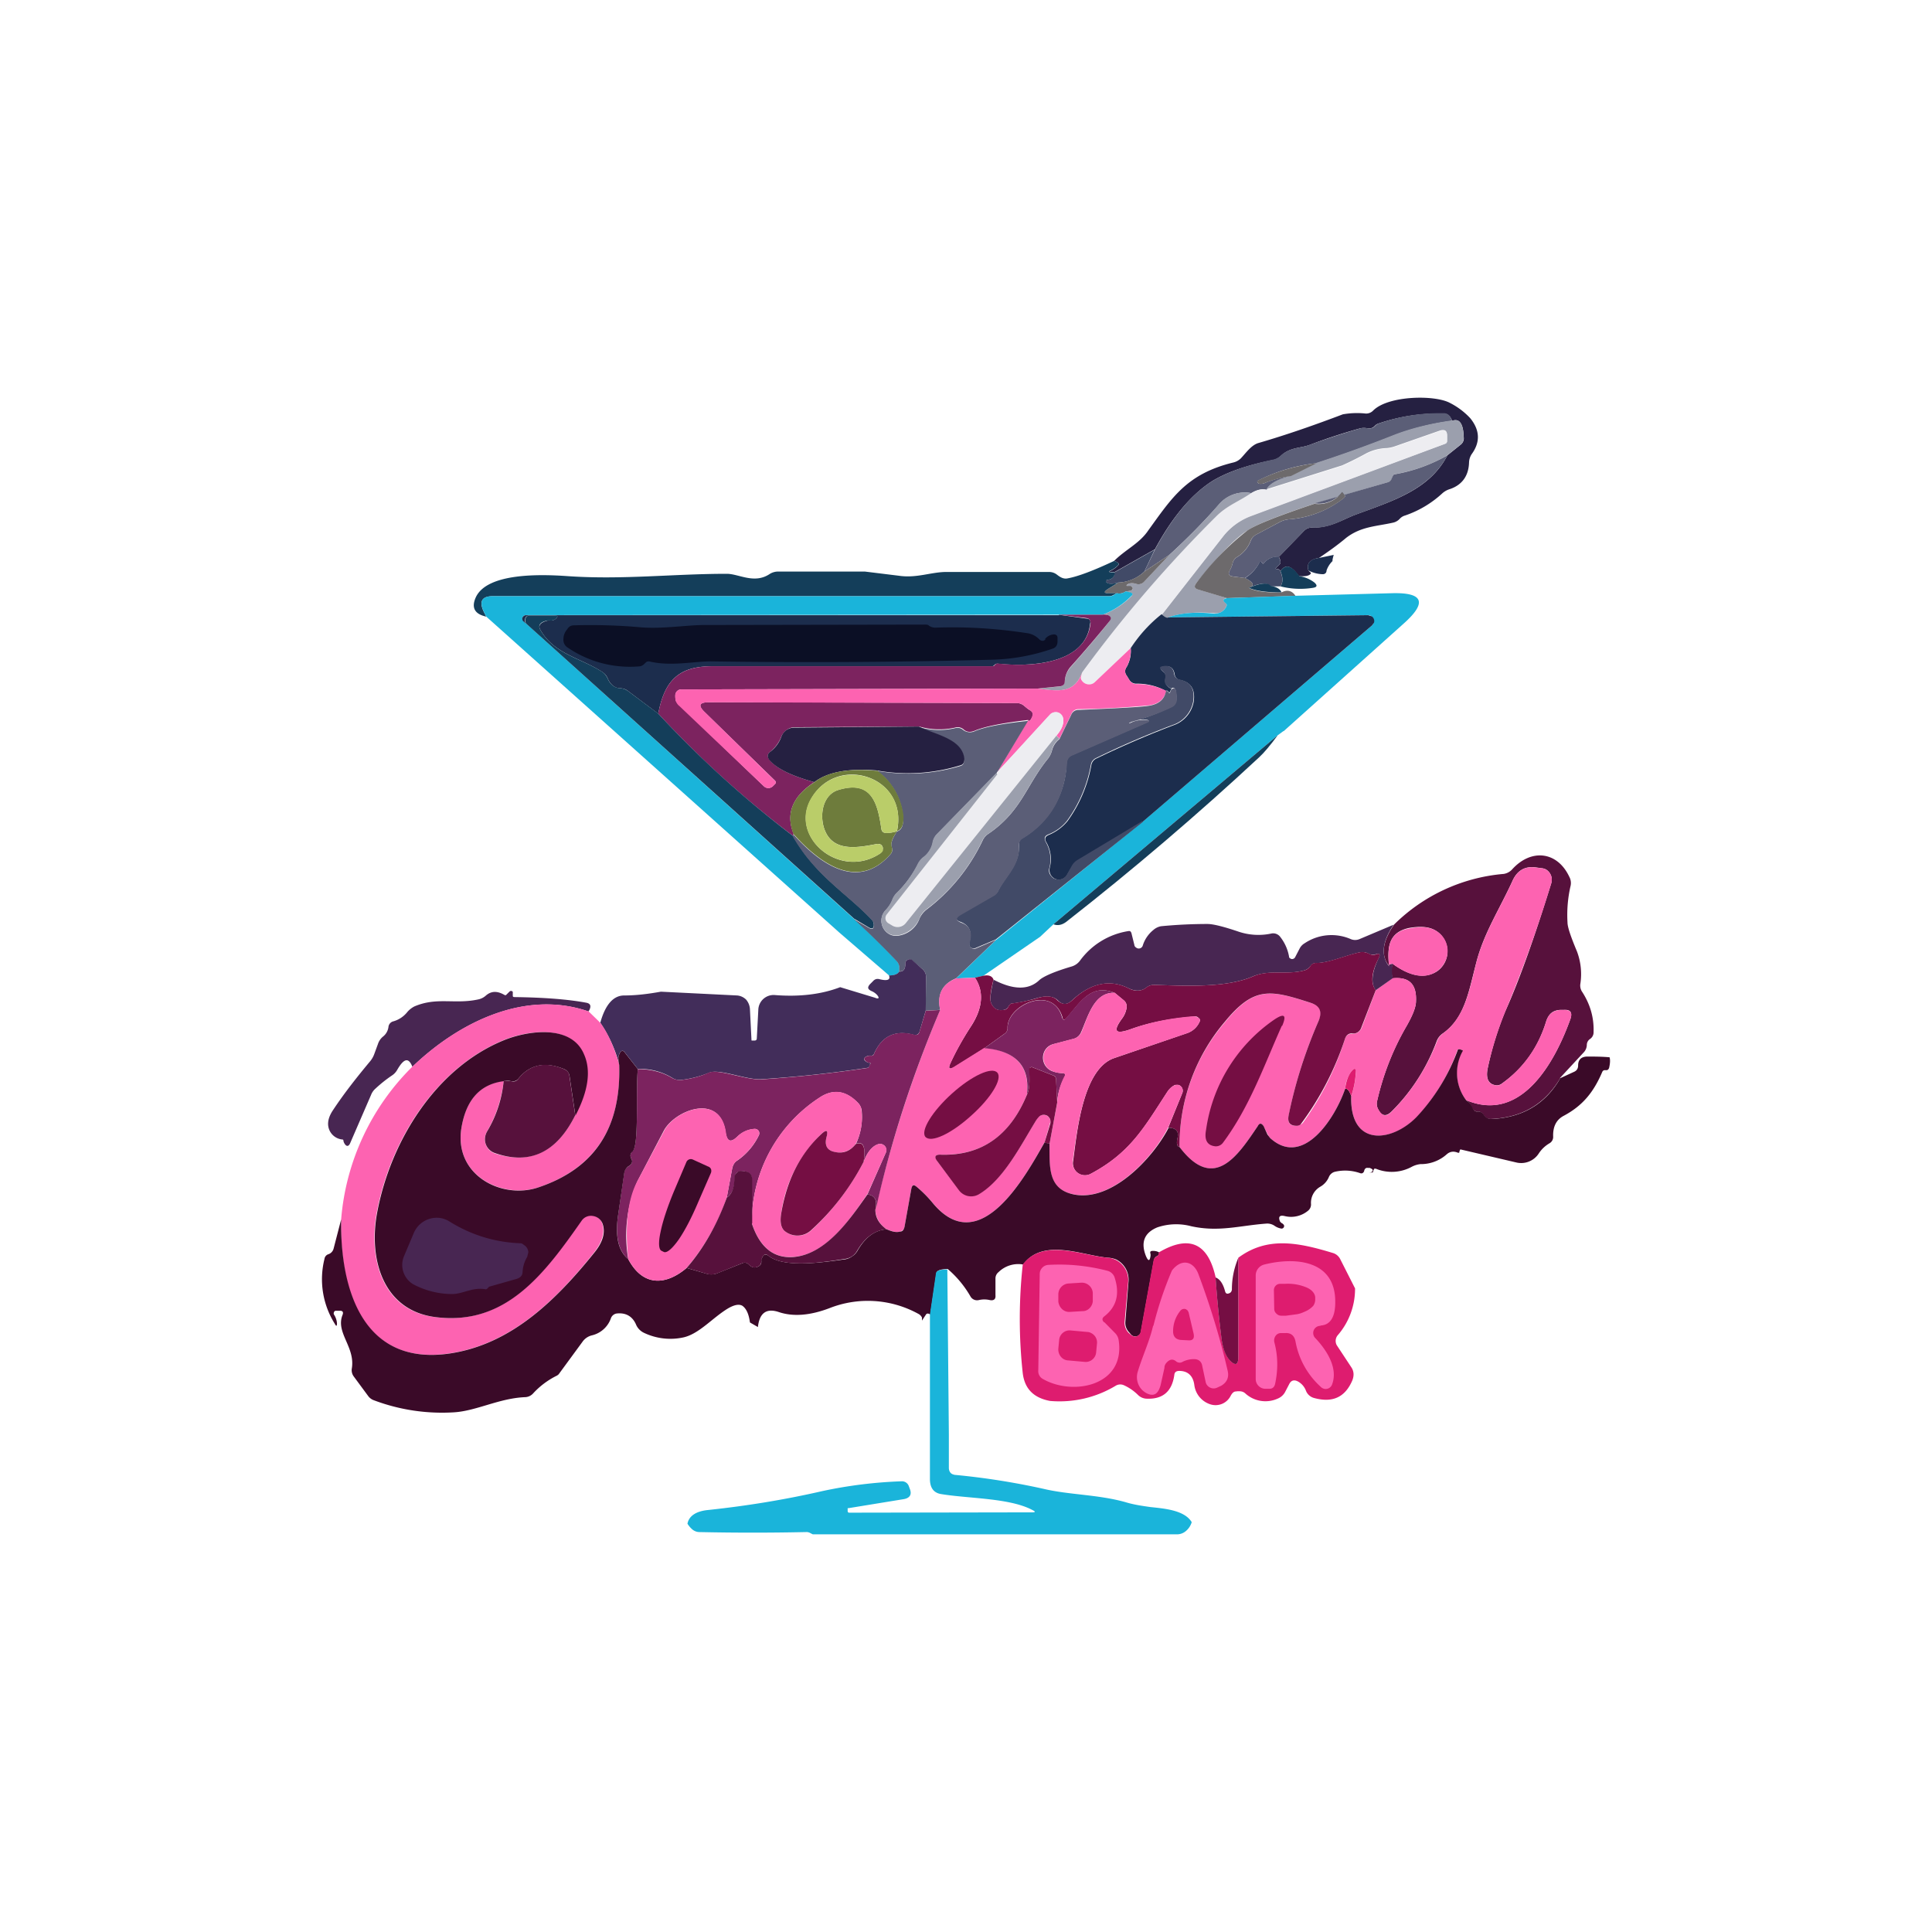 <svg xmlns="http://www.w3.org/2000/svg" width="24" height="24" fill="none" viewBox="0 0 24 24">
    <rect x="0" y="0" width="24" height="24" fill="#808080" stroke="none"/>
    <g clip-path="url(#COC__a)">
        <path fill="#fff" d="M24 0H0v24h24z"/>
        <path fill="#252041" d="M16.385 6.93c-.113.02-.155.067-.132.156l.024.024q.015.008 0 .023c-.02.02-.062.029-.142.024-.094-.132-.164-.155-.23-.061-.005-.02-.024-.029-.047-.029-.014 0-.014 0-.005-.014l.043-.042a.05.05 0 0 0 .009-.047.2.2 0 0 0-.019-.047l.315-.325a.13.13 0 0 1 .095-.038c.23.005.376-.098.54-.16.471-.174.923-.31 1.144-.738l.165-.132a.1.1 0 0 0 .038-.094c-.005-.165-.052-.236-.142-.203l-.023-.042a.1.1 0 0 0-.085-.047 2.3 2.3 0 0 0-.805.122.1.1 0 0 0-.047.028.1.1 0 0 1-.094.033.2.2 0 0 0-.09 0 7 7 0 0 0-.62.203c-.118.047-.25.028-.367.14a.2.2 0 0 1-.085.048c-.339.066-.598.16-.772.268-.254.165-.49.443-.706.843l-.499.282h-.042q-.057.008 0-.019a.3.3 0 0 0 .09-.07c.009-.014-.006-.033-.057-.047.141-.142.315-.217.423-.377.297-.41.48-.706 1.06-.847a.2.2 0 0 0 .093-.052c.062-.066.127-.16.212-.188.358-.104.706-.226 1.054-.358a1 1 0 0 1 .283-.01.12.12 0 0 0 .094-.037c.188-.188.767-.197.955-.094a.9.9 0 0 1 .25.188q.182.223.019.447a.2.2 0 0 0-.033.104c-.005.165-.085.278-.236.33a.25.25 0 0 0-.099.056 1.3 1.3 0 0 1-.46.273.14.14 0 0 0-.067.042.16.16 0 0 1-.084.047c-.212.047-.396.047-.58.188-.107.09-.22.17-.338.25"/>
        <path fill="#5B5E77" d="M18.042 5.227a3.2 3.2 0 0 0-.72.179q-.486.192-.965.348a2.1 2.1 0 0 0-.72.212c-.024.01-.024.019-.005.038q.022.013.07 0a1.2 1.2 0 0 1 .335-.09c-.165.047-.268.099-.301.17-.062-.015-.123 0-.193.042a.42.42 0 0 0-.4.141 8 8 0 0 1-.617.626l-.31.207.136-.282q.319-.592.701-.838c.174-.108.433-.202.772-.273a.2.2 0 0 0 .085-.047c.118-.108.25-.09.367-.137q.304-.11.621-.202a.2.2 0 0 1 .094 0 .1.1 0 0 0 .094-.033.1.1 0 0 1 .043-.028 2.3 2.3 0 0 1 .8-.127.09.09 0 0 1 .09.052l.023.047z"/>
        <path fill="#9B9FAD" d="M18.042 5.226c.09-.028.136.038.14.207 0 .038-.009.066-.037.09l-.165.132c-.2.116-.42.195-.649.235a.03.03 0 0 0-.028.019l-.01.033a.07.07 0 0 1-.047.047l-.918.268q-.671.224-.828.33c-.15.094-.367.315-.64.658q-.043.055.019.076l.362.108c-.047.01-.056.028-.018.061.018.014.018.028.009.047q-.051.093-.15.08c-.231-.019-.424 0-.566.052q-.027.02-.084-.038l.758-.965a.8.8 0 0 1 .357-.263l2.4-.89q.03-.007.029-.037V5.41q.002-.09-.09-.061l-.564.197a.4.4 0 0 1-.095.02.6.6 0 0 0-.254.065 4 4 0 0 1-.3.15l-.942.297q.057-.105.306-.17l.32-.16q.479-.155.965-.348.31-.12.72-.178z"/>
        <path fill="#EDEDF1" d="M14.432 7.633a1.6 1.6 0 0 0-.386.419l-.447.423a.1.1 0 0 1-.094.024.11.11 0 0 1-.075-.061c0-.01 0-.038.014-.085a16 16 0 0 1 1.661-1.934c.141-.141.273-.184.438-.292q.104-.063.188-.042l.941-.297c.024-.01.127-.056.302-.15a.6.6 0 0 1 .254-.066c.033 0 .066-.01.094-.02l.565-.197q.09-.03.089.061v.061q0 .03-.028.038l-2.4.894a.8.8 0 0 0-.358.26l-.753.964z"/>
        <path fill="#5B5E77" d="M17.98 5.656c-.22.423-.672.565-1.143.739-.165.06-.31.17-.537.16a.13.13 0 0 0-.098.037l-.316.33c-.07-.014-.131.014-.188.075 0 .01-.01.01-.014 0l-.019-.019h-.014a.5.5 0 0 1-.188.203l-.146-.02q-.079-.007-.038-.08a.3.3 0 0 0 .033-.084.12.12 0 0 1 .052-.075.4.4 0 0 0 .174-.207.15.15 0 0 1 .07-.076l.302-.16a.3.3 0 0 1 .104-.028c.247-.018.482-.11.677-.263.019-.015.024-.029.005-.047l-.024-.029a.36.36 0 0 1-.343.141l.913-.263a.07.07 0 0 0 .047-.047l.014-.033a.03.03 0 0 1 .028-.019c.229-.04.449-.12.65-.235"/>
        <path fill="#6D6A6C" d="m16.356 5.754-.32.16a1.4 1.4 0 0 0-.334.09q-.05.015-.07 0c-.02-.019-.02-.028 0-.038a2.2 2.2 0 0 1 .724-.212"/>
        <path fill="#9B9FAD" d="M15.542 6.126c-.16.109-.296.151-.437.292q-.907.901-1.662 1.935c-.103.282-.32.225-.555.202l.282-.028q.05-.006.057-.062a.3.3 0 0 1 .07-.174c.165-.188.33-.376.485-.574q.037-.048-.019-.075a.1.1 0 0 0-.066-.005 1 1 0 0 0 .353-.226c.024-.023.024-.042-.01-.047l-.055-.019c.033 0 .06-.009.075-.014a.023.023 0 0 0 .01-.028.023.023 0 0 0-.024-.019h-.038q-.028-.002 0-.023c.024-.02.061-.02.099-.01a.094.094 0 0 0 .108-.028l.31-.33c.213-.192.42-.4.613-.625a.42.42 0 0 1 .404-.142"/>
        <path fill="#6D6A6C" d="M15.467 7.18c.108.057.122.095.047.123q.122.063.405.056c.07-.037.132-.023.174.043l-.852.028-.362-.108q-.062-.02-.02-.076.276-.374.64-.659.157-.104.83-.329a.36.36 0 0 0 .343-.146l.023.028c.02.02.014.033 0 .047a1.25 1.25 0 0 1-.682.264.3.3 0 0 0-.104.028l-.3.16a.15.15 0 0 0-.072.075.4.4 0 0 1-.174.208.12.12 0 0 0-.051.075.3.3 0 0 1-.033.085q-.04.071.037.08z"/>
        <path fill="#414A67" d="m14.347 6.823-.132.278a.5.5 0 0 1-.325.136q-.12.035-.15-.01l-.005-.004-.001-.007.001-.007.005-.005h.01q.096-.007.094-.094l.508-.287z"/>
        <path fill="#6D6A6C" d="m14.526 6.893-.31.33a.095.095 0 0 1-.109.028c-.037-.01-.075-.01-.103.01q-.022.02.005.018h.037l.014.01a.024.024 0 0 1 .01.028l-.01.014a.2.2 0 0 1-.075.014.13.13 0 0 1-.113.024h-.094c-.07 0-.075-.014-.014-.052l.127-.08a.52.52 0 0 0 .33-.141z"/>
        <path fill="#414A67" d="m15.886 6.917.019.047.002.025-.011.022-.048.047q-.005.009.01.01c.023 0 .042.01.047.028q.05.119 0 .188h-.118c-.042-.047-.132-.047-.273.019q.115-.04-.047-.122a.5.5 0 0 0 .18-.198q.004-.014.018-.005l.019.02q.008.012.014-.001.083-.093.188-.08"/>
        <path fill="#1C2D4D" d="M16.568 6.893q-.02.069-.014.076a.3.3 0 0 0-.075.117c0 .029-.019.047-.047.047a.4.4 0 0 1-.179-.047q-.036-.134.132-.155z"/>
        <path fill="#143E5A" d="M13.839 6.968c.047.014.066.033.056.047a.3.3 0 0 1-.094.07q-.05.023.005.024h.042q-.001.086-.094.095a.014.014 0 0 0-.014.009v.014q.03.043.15.01l-.127.08q-.088.057.02.051h.093l-.047.024a.1.1 0 0 1-.056.014H6.125q-.204-.001-.118.188l.033.066q-.219-.048-.127-.245c.146-.3.8-.282 1.139-.258.678.047 1.313-.029 1.977-.029.15 0 .343.132.536 0A.2.2 0 0 1 9.67 7.1h1.073l.423.052c.222.033.4-.047.593-.047h1.271q.056 0 .099.033c.047.037.085.056.132.047q.19-.034.579-.217m2.296.189a.4.4 0 0 1 .193.08q.058.053-.018.065a1 1 0 0 1-.405-.018q.05-.07 0-.189c.066-.094.14-.07.235.062zm-.348.122q.104.016.132.08-.284 0-.405-.057c.141-.06.235-.07.273-.023"/>
        <path fill="#1AB4DA" d="m13.985 7.345.056.014q.05.017.01.047a1 1 0 0 1-.353.23h-.541l-6.627.005a.047.047 0 0 0-.042.052c0 .01.01.014.014.024l.033.028 4.07 3.666q.274.25.528.518a.2.2 0 0 1 .038.066v.075q-.03.048-.127.047l-.617-.532L6.041 7.66l-.033-.066q-.087-.19.117-.188h7.648c.024 0 .043 0 .061-.014l.038-.023q.063.013.113-.024m1.958 1.737-.07.051-2.787 2.349-.165.155-.706.485-.103.023-.235.01.498-.48 1.822-1.469 2.847-2.437a.075.075 0 0 0-.047-.128l-2.485.029q.224-.084.57-.047c.065 0 .117-.024.15-.085.01-.019.01-.033-.01-.047-.037-.033-.032-.047.02-.061l.847-.029 1.205-.032q.585-.015.14.38l-1.487 1.333z"/>
        <path fill="#1C2D4D" d="m13.156 7.637.339.047c.038 0 .057.024.047.061-.052.504-.734.542-1.143.5a.05.05 0 0 0-.048.018.04.04 0 0 1-.028.014H8.84c-.423 0-.588.193-.663.589L7.8 8.583a.16.16 0 0 0-.094-.033c-.07 0-.122-.047-.155-.117a.17.17 0 0 0-.061-.08c-.269-.18-.603-.222-.777-.528q-.048-.083.094-.117h.024c.028 0 .047 0 .075-.024.028-.028.024-.037-.019-.037h-.315a.05.05 0 0 0-.042.023.08.08 0 0 0 0 .075l-.03-.028a.04.04 0 0 1-.009-.047.05.05 0 0 1 .038-.028h6.626z"/>
        <path fill="#7C235F" d="M13.152 7.636h.546c.019-.005.038 0 .066.005q.059.027.019.075-.235.29-.49.574a.3.3 0 0 0-.066.174c0 .038-.023.057-.056.061l-.282.029-4.424.01a.075.075 0 0 0-.076.074c0 .024 0 .047.01.076q.543.53 1.092 1.054a.08.08 0 0 0 .108 0l.028-.028q.021-.021 0-.043l-.87-.847q-.134-.127.051-.127l3.822.01q.042 0 .084.028c.029.023.052.047.08.061.033.019.047.047.029.085-.024.047-.038.06-.052.037q-.475.055-.66.132-.084.036-.14-.014a.11.11 0 0 0-.104-.024.9.9 0 0 1-.452-.014l-1.548.01a.17.17 0 0 0-.094.033.2.2 0 0 0-.066.08.45.45 0 0 1-.141.193c-.033.028-.038.056-.01.094q.122.162.56.282-.407.267-.258.64l-.005.029a12.7 12.7 0 0 1-1.676-1.52c.076-.396.24-.584.66-.589h3.482c.019 0 .028 0 .038-.014a.05.05 0 0 1 .047-.019c.405.047 1.082.005 1.143-.499 0-.037-.014-.061-.051-.066z"/>
        <path fill="#1C2D4D" d="M14.432 7.632c.043.038.066.047.08.038l2.485-.028.043.014a.07.07 0 0 1 .028.08l-.024.033-2.847 2.438-.8.48a.2.2 0 0 0-.075.07l-.066.113a.117.117 0 0 1-.166.038.12.12 0 0 1-.05-.127.42.42 0 0 0-.043-.32q-.037-.062.033-.09a.6.6 0 0 0 .23-.169 1.7 1.7 0 0 0 .297-.696.11.11 0 0 1 .066-.085q.465-.225.95-.41a.38.38 0 0 0 .255-.291q.035-.232-.17-.273a.08.08 0 0 1-.066-.071q-.02-.121-.141-.094-.055.006-.019.047l.028.023q.032.034.02.08-.023.078.075.128a.1.1 0 0 0-.024.037q0 .015-.014 0c-.01-.019-.024-.023-.033-.014a.75.75 0 0 0-.372-.09.1.1 0 0 1-.08-.042l-.037-.06a.085.085 0 0 1 0-.104.4.4 0 0 0 .051-.236q.162-.247.386-.423z"/>
        <path fill="#143E5A" d="M8.177 8.865a13 13 0 0 0 1.675 1.52c.283.5.678.716.984 1.045a.1.1 0 0 1 .019.057c0 .047-.02.056-.057.037l-.188-.112-4.076-3.667a.08.08 0 0 1 0-.075.05.05 0 0 1 .038-.024h.315c.043 0 .047.01.02.038a.09.09 0 0 1-.076.024h-.028c-.095.018-.123.06-.09.117.174.306.508.349.777.527a.2.2 0 0 1 .06.08q.051.112.156.118c.033 0 .066.014.094.033z"/>
        <path fill="#0B0F25" d="M12.982 7.938a.15.15 0 0 1 .108-.057q.048 0 .047.047v.038q0 .069-.056.09-.382.134-.79.14a85 85 0 0 1-3.46.02c-.221 0-.499.065-.767 0-.014 0-.028 0-.042.014l-.024.023a.1.1 0 0 1-.047.024 1.37 1.37 0 0 1-.904-.236A.11.11 0 0 1 7 7.933c0-.047.02-.085.047-.117q.029-.049.085-.048a7 7 0 0 1 .819.024c.273.024.579-.028.8-.028l2.74-.005c.018 0 .037 0 .05.014a.14.14 0 0 0 .076.024c.386-.014.767.01 1.153.07a.26.26 0 0 1 .141.076q.042.035.076 0z"/>
        <path fill="#FD63B1" d="M14.046 8.047a.44.44 0 0 1-.052.24.085.085 0 0 0 0 .103l.038.061a.1.1 0 0 0 .08.047.8.8 0 0 1 .376.085c-.028.104-.094.16-.211.179a11 11 0 0 1-.88.047.094.094 0 0 0-.09.066l-.146.301-.037-.038c.06-.075.094-.14.084-.207a.1.1 0 0 0-.023-.047.1.1 0 0 0-.043-.033.1.1 0 0 0-.094.024l-.663.72.386-.65q.02.035.047-.037.026-.057-.024-.085a1 1 0 0 1-.08-.061.13.13 0 0 0-.085-.028l-3.821-.01q-.186 0-.047.127l.866.848q.021.021 0 .042l-.029.028a.08.08 0 0 1-.108 0l-1.05-.998a.13.13 0 0 1-.042-.056.2.2 0 0 1-.01-.075.075.075 0 0 1 .076-.076l4.424-.01c.236.024.452.08.556-.201q-.023.07-.015.084a.11.11 0 0 0 .126.062.1.1 0 0 0 .044-.024l.447-.424z"/>
        <path fill="#414A67" d="M14.197 10.211 12.37 11.67l-.255.108-.023.004-.023-.006a.06.06 0 0 1-.029-.036v-.033q.058-.19-.104-.254c-.07-.023-.07-.051-.009-.094l.424-.24a.13.13 0 0 0 .047-.051c.094-.193.273-.33.259-.57 0-.038.009-.066.042-.085a1.12 1.12 0 0 0 .55-.941c.005-.047.029-.075.071-.094l.927-.405c.033-.014.029-.028-.01-.033a.36.36 0 0 0-.206.038h-.01v-.01h.005q.232-.047.527-.188a.11.11 0 0 0 .061-.103q0-.171-.066-.123c-.065-.033-.094-.075-.075-.127a.08.08 0 0 0-.019-.08l-.028-.023q-.035-.042.014-.047.126-.028.146.094.008.056.066.07c.141.029.193.118.17.273a.38.38 0 0 1-.255.292q-.486.183-.95.41a.11.11 0 0 0-.066.084 1.7 1.7 0 0 1-.297.697.56.56 0 0 1-.235.17c-.042.018-.052.046-.028.093q.083.145.047.316a.1.1 0 0 0 .004.084c.015.024.033.048.062.057a.12.12 0 0 0 .146-.047l.066-.118a.2.2 0 0 1 .07-.07l.8-.48z"/>
        <path fill="#5B5E77" d="M14.554 8.564q.064-.058.066.117a.11.11 0 0 1-.061.104q-.256.122-.532.188v.01h.01a.37.37 0 0 1 .206-.038c.038.005.043.019.01.033l-.927.405a.1.1 0 0 0-.07.094q-.044.633-.552.94-.048.03-.047.086c.02.24-.155.376-.254.564a.13.13 0 0 1-.047.057l-.423.244c-.062.038-.062.066.01.095q.16.057.103.25a.1.1 0 0 0-.001.03q.003.015.015.026a.06.06 0 0 0 .061.014l.254-.109-.499.48c-.174.071-.235.203-.197.391l-.18.01.005-.41a.13.13 0 0 0-.047-.108l-.127-.108a.05.05 0 0 0-.056-.005.05.05 0 0 0-.028.047q.001.107-.076.094V12a.14.14 0 0 0-.037-.066 10 10 0 0 0-.528-.517l.193.112q.057.032.057-.037a.08.08 0 0 0-.019-.056c-.306-.33-.701-.546-.988-1.045l.01-.024c.329.367.8.706 1.204.245a.08.08 0 0 0 .014-.09c-.014-.047.01-.108.066-.193q.09-.027.075-.188a.78.78 0 0 0-.325-.565c.367.062.706.038 1.036-.06q.055-.015.047-.085c-.024-.25-.353-.297-.56-.4a.87.87 0 0 0 .452.014q.056-.013.098.023a.14.14 0 0 0 .146.014q.185-.077.66-.127l-.387.645-.748.767a.2.2 0 0 0-.047.094.3.3 0 0 1-.122.193.3.3 0 0 0-.07.094 1.4 1.4 0 0 1-.255.344.24.24 0 0 0-.056.085.4.4 0 0 1-.085.131.19.19 0 0 0 .047.297q.05.027.108.019a.33.33 0 0 0 .268-.217.3.3 0 0 1 .08-.103c.3-.226.541-.522.702-.862a.2.2 0 0 1 .066-.08c.418-.282.475-.607.748-.94a.3.3 0 0 0 .047-.095.26.26 0 0 1 .094-.146l.146-.301a.094.094 0 0 1 .094-.061c.456-.02.753-.033.875-.052.113-.019.189-.075.207-.179.01-.01.024-.005.033.014q.013.015.02 0c0-.014.009-.028.018-.037"/>
        <path fill="#EDEDF1" d="m13.124 9.137-1.873 2.33a.14.14 0 0 1-.175.028l-.042-.023a.08.08 0 0 1-.033-.052.07.07 0 0 1 .014-.061l1.374-1.742v-.009l-.004-.014.659-.72a.1.1 0 0 1 .098-.024.09.09 0 0 1 .066.08c.005.066-.018.132-.084.207"/>
        <path fill="#252041" d="M11.415 9.025c.207.103.537.15.565.4 0 .047-.014.075-.056.084a2.2 2.2 0 0 1-1.031.062q-.53-.044-.777.145-.437-.12-.564-.282c-.024-.038-.02-.066.014-.094a.4.4 0 0 0 .14-.188.17.17 0 0 1 .16-.113l1.554-.014z"/>
        <path fill="#9B9FAD" d="m13.123 9.139.038.037a.25.25 0 0 0-.094.142.24.24 0 0 1-.047.103c-.273.33-.33.659-.749.941a.2.2 0 0 0-.066.076c-.16.34-.4.635-.7.86a.25.25 0 0 0-.08.104.35.35 0 0 1-.27.217.18.18 0 0 1-.187-.099.19.19 0 0 1 .033-.216.4.4 0 0 0 .084-.132.24.24 0 0 1 .057-.085q.155-.15.254-.348a.25.25 0 0 1 .07-.09.3.3 0 0 0 .118-.188.2.2 0 0 1 .052-.099l.748-.767v.014l.005.01-1.374 1.741a.074.074 0 0 0 .019.108l.047.028a.13.13 0 0 0 .17-.028z"/>
        <path fill="#143E5A" d="M15.872 9.134q-.14.19-.23.273-1.157 1.075-2.4 2.047-.079.057-.156.028z"/>
        <path fill="#6E7C3C" d="M10.893 9.57a.8.8 0 0 1 .33.565q.008.162-.08.189c.145-.687-.754-.965-1.069-.396-.268.476.362 1.007.861.673a.1.1 0 0 0 .028-.033l.005-.033a.07.07 0 0 0-.023-.042l-.023-.01h-.024c-.18.034-.42.085-.565-.042-.17-.146-.17-.546.075-.626.414-.131.494.151.541.485.005.028.024.047.057.047a.4.4 0 0 0 .141-.023q-.092.127-.07.193a.09.09 0 0 1-.015.094c-.404.46-.875.117-1.205-.25q-.149-.382.26-.644c.16-.128.423-.175.776-.142z"/>
        <path fill="#BACD69" d="M11.147 10.324a.4.4 0 0 1-.141.024c-.033 0-.047-.02-.057-.047-.047-.335-.127-.612-.541-.485-.245.08-.245.48-.075.626.146.127.386.075.564.042.015 0 .033 0 .047.01q.017.014.024.042v.033a.1.1 0 0 1-.033.033c-.499.33-1.13-.198-.866-.673.32-.565 1.224-.292 1.073.395z"/>
        <path fill="#57113C" d="M19.383 13.392c-.189.32-.47.49-.857.508a.1.1 0 0 1-.094-.047.09.09 0 0 0-.08-.047q-.041.002-.061-.037a.24.24 0 0 0-.08-.104c.687.292 1.106-.47 1.299-1.012.023-.075 0-.113-.08-.108h-.047c-.09.005-.142.047-.174.136q-.148.494-.556.782a.1.1 0 0 1-.066.019q-.142-.017-.108-.203a4 4 0 0 1 .226-.73c.17-.376.358-.908.565-1.576a.15.15 0 0 0-.061-.17.14.14 0 0 0-.057-.018l-.075-.01c-.132-.018-.226.038-.283.156-.164.362-.362.659-.456 1.03-.094.358-.141.683-.414.876a.2.2 0 0 0-.076.094c-.122.33-.31.626-.56.875q-.1.1-.164-.019a.15.15 0 0 1-.02-.098q.113-.503.368-.942c.075-.131.118-.235.118-.31.009-.212-.085-.306-.292-.283a.4.4 0 0 1 0-.183c.226.165.41.188.555.094a.3.3 0 0 0 .127-.268.3.3 0 0 0-.16-.245c-.08-.043-.188-.047-.32-.024-.254.057-.268.245-.245.471q-.156-.196.062-.513a2.2 2.2 0 0 1 1.364-.63.18.18 0 0 0 .104-.057c.235-.259.56-.226.71.094a.16.16 0 0 1 .015.113 1.6 1.6 0 0 0-.038.452c0 .06.043.183.118.362a.8.8 0 0 1 .042.4.14.14 0 0 0 .024.104c.094.146.146.31.14.494a.1.1 0 0 1-.046.09.09.09 0 0 0-.038.075.14.14 0 0 1-.033.084l-.301.325z"/>
        <path fill="#FD63B1" d="M18.211 13.666a.56.56 0 0 1-.047-.607v-.014l-.033-.01h-.023a2.4 2.4 0 0 1-.513.848c-.311.31-.829.367-.81-.268a1 1 0 0 0 .057-.278c0-.07-.014-.076-.057-.024a.4.4 0 0 0-.075.212c-.123.358-.518.988-.932.612a.2.2 0 0 1-.028-.043l-.052-.098q-.034-.07-.075-.005c-.245.362-.542.824-.97.259a2.35 2.35 0 0 1 .565-1.553c.362-.447.565-.4 1.059-.24.122.033.155.113.103.225q-.253.58-.371 1.172c-.02.095.018.137.103.128a.1.1 0 0 0 .076-.038q.345-.48.522-1.045a.08.08 0 0 1 .08-.056l.047-.005a.12.12 0 0 0 .08-.075l.174-.462.207-.15c.207-.019.301.075.292.282 0 .08-.043.184-.118.316q-.255.438-.367.94a.13.13 0 0 0 .019.095c.047.084.099.094.165.023.25-.25.437-.546.564-.875a.2.2 0 0 1 .071-.094c.268-.193.325-.518.414-.875.094-.368.292-.669.457-1.031.056-.118.15-.174.282-.155l.075.009a.14.14 0 0 1 .104.066.15.15 0 0 1 .014.122 17 17 0 0 1-.565 1.577 4.3 4.3 0 0 0-.226.725c-.023.127.01.197.109.207.023 0 .047 0 .066-.02.268-.192.456-.456.555-.78q.041-.128.174-.137h.047c.08 0 .104.033.08.108-.193.541-.612 1.304-1.299 1.012"/>
        <path fill="#482652" d="M17.312 11.487c-.142.212-.16.381-.057.518-.014-.014 0-.028.047-.033a.4.4 0 0 0 0 .179l-.212.15q-.096-.124.038-.404c.02-.043.01-.057-.038-.043a.11.11 0 0 1-.094-.01.16.16 0 0 0-.108-.013c-.16.033-.381.132-.536.132a.08.08 0 0 0-.07.033.14.14 0 0 1-.086.06c-.212.057-.423-.013-.626.071-.343.15-.86.118-1.233.108a.15.15 0 0 0-.098.034c-.062.047-.137.047-.217.009-.235-.118-.475-.066-.706.15q-.09.086-.174 0-.085-.085-.282-.023a2 2 0 0 1-.288.061c-.009 0-.014 0-.023.01a.1.1 0 0 0-.024.032.08.08 0 0 1-.06.038q-.114.02-.156-.094c-.014-.042 0-.141.033-.282q.367.191.564.01c.048-.048.189-.11.41-.175a.2.2 0 0 0 .099-.07.92.92 0 0 1 .598-.368c.023-.004.033 0 .042.024l.037.15c0 .01.01.024.02.029a.052.052 0 0 0 .085-.028.4.4 0 0 1 .13-.189.2.2 0 0 1 .095-.047q.29-.028.579-.028.106.001.381.094a.77.77 0 0 0 .414.024.11.11 0 0 1 .1.033.55.55 0 0 1 .117.254c0 .004 0 .014.01.019a.04.04 0 0 0 .052.004.04.04 0 0 0 .013-.014l.056-.108a.16.16 0 0 1 .062-.066.6.6 0 0 1 .574-.052.14.14 0 0 0 .108 0z"/>
        <path fill="#FD63B1" d="M17.298 11.972c-.042.005-.056.02-.042.033-.023-.23-.01-.423.245-.47.132-.028.235-.024.32.018a.29.29 0 0 1 .13.393.3.3 0 0 1-.097.116c-.142.103-.33.075-.556-.09"/>
        <path fill="#750E43" d="m17.09 12.3-.178.462a.11.11 0 0 1-.08.075.2.2 0 0 1-.042 0c-.038 0-.066.024-.08.061a3.7 3.7 0 0 1-.556 1.073.1.1 0 0 1-.042.014c-.085 0-.122-.037-.104-.131q.12-.593.372-1.172c.047-.113.019-.188-.103-.226-.495-.16-.697-.207-1.06.235-.37.434-.57.987-.564 1.558-.033-.01-.042-.047-.024-.122q.023-.116-.117-.118l.174-.428a.076.076 0 0 0-.047-.104h-.042a.25.25 0 0 0-.095.085c-.291.447-.46.758-.955 1.021a.15.15 0 0 1-.208-.076.15.15 0 0 1-.008-.084c.047-.348.117-1.148.513-1.28l.894-.306a.26.26 0 0 0 .17-.16q.002-.02-.038-.047a.1.1 0 0 0-.057 0q-.436.034-.781.16c-.18.061-.207.019-.094-.136a.3.3 0 0 0 .056-.127.1.1 0 0 0-.033-.1l-.113-.093c-.301-.123-.437.131-.602.315-.024.028-.043.023-.047-.01-.123-.414-.692-.155-.683.132a.08.08 0 0 1-.037.07l-.25.18-.376.235q-.092.05-.047-.047c.06-.132.146-.292.263-.47.141-.222.155-.424.042-.594l.1-.023q.104-.022.131.047c-.037.141-.047.24-.033.282q.043.114.156.094.041-.001.06-.037a.1.1 0 0 1 .024-.033.03.03 0 0 1 .024-.01c.094-.014.197-.033.292-.06q.192-.064.272.023c.062.056.118.056.18 0 .23-.217.47-.269.705-.15.08.041.156.037.217-.01a.15.15 0 0 1 .094-.033c.377.01.894.042 1.238-.108.197-.085.414-.015.626-.071a.13.13 0 0 0 .084-.061.08.08 0 0 1 .071-.033c.155 0 .377-.1.537-.132.042-.01.075 0 .112.014a.1.1 0 0 0 .095.01q.062-.023.032.047c-.094.183-.103.315-.037.4"/>
        <path fill="#422D5A" d="m11.5 12.554-.075.254q-.015.056-.071.048-.351-.099-.499.24-.014.02-.033.018a.1.1 0 0 0-.075.02.02.02 0 0 0-.01.013v.02a.1.1 0 0 0 .07.037c.01 0 .015 0 .006.01a.1.1 0 0 0-.014.032c0 .01-.014.019-.024.019q-.656.099-1.313.141c-.188.014-.527-.136-.654-.08a1.3 1.3 0 0 1-.353.09.17.17 0 0 1-.108-.029.77.77 0 0 0-.424-.108l-.155-.197q-.036-.057-.07 0-.029.056-.006.14a1.7 1.7 0 0 0-.235-.517c.061-.221.16-.339.297-.339.15 0 .3-.019.456-.047l.946.047a.18.18 0 0 1 .113.052.2.2 0 0 1 .047.118l.019.38c0 .01 0 .01.01.01h.032q.022-.002.024-.023l.019-.358a.19.19 0 0 1 .207-.184c.306.024.579-.009.81-.098l.432.131c.047.02.061.005.024-.037a.2.2 0 0 0-.07-.047c-.048-.024-.048-.047-.015-.085l.038-.038q.033-.036.08-.023c.094.023.14.01.117-.047q.1 0 .127-.048.077.006.076-.094a.05.05 0 0 1 .028-.051.05.05 0 0 1 .056 0l.127.113a.13.13 0 0 1 .047.108z"/>
        <path fill="#FD63B1" d="m11.876 12.154.236-.009q.17.26-.047.598-.165.26-.26.47c-.027.062-.014.076.048.038l.376-.235q.585.055.527.583c-.211.513-.564.758-1.068.744-.07 0-.085.023-.042.085l.268.353a.19.19 0 0 0 .25.047c.305-.18.517-.603.705-.909a.2.2 0 0 1 .047-.056.085.085 0 0 1 .107.01q.015.014.02.032a.04.04 0 0 1 0 .047l-.066.236c-.235.414-.804 1.468-1.392.753a1.4 1.4 0 0 0-.198-.198c-.038-.033-.057-.024-.066.024l-.085.475a.07.07 0 0 1-.056.056c-.047.014-.099 0-.165-.028a.3.3 0 0 1-.141-.245q.296-1.279.805-2.48-.064-.284.197-.39"/>
        <path fill="#482652" d="M7.311 12.565c-.786-.273-1.61.132-2.188.687-.047-.118-.104-.108-.188.037a.2.2 0 0 1-.066.071q-.107.072-.207.165a.2.2 0 0 0-.052.075l-.259.598c-.019.047-.047.047-.07.01a.1.1 0 0 1-.015-.038q0-.015-.014-.015a.195.195 0 0 1-.174-.164q-.014-.091.057-.198c.14-.212.3-.414.465-.612a.3.3 0 0 0 .048-.084l.047-.128a.2.2 0 0 1 .065-.094.18.18 0 0 0 .066-.122.08.08 0 0 1 .062-.066.34.34 0 0 0 .174-.118.3.3 0 0 1 .084-.066c.283-.122.504-.023.8-.089a.2.2 0 0 0 .09-.047c.066-.057.141-.061.235-.005h.014l.047-.047.01-.005h.014l.014.01v.052c0 .01.01.014.019.014.376.005.668.028.894.07q.085.016.028.109"/>
        <path fill="#7C235F" d="M13.848 12.334c-.259-.014-.334.301-.419.49a.14.14 0 0 1-.09.08l-.248.065a.17.17 0 0 0-.095.057.18.18 0 0 0 .066.277.4.4 0 0 0 .141.028.023.023 0 0 1 .028.014l.003.012q0 .007-.002.012a.75.75 0 0 0-.1.33l-.013-.292q0-.015-.009-.03a.05.05 0 0 0-.024-.017l-.264-.104a.03.03 0 0 0-.023.005l-.01.01v.018c.005.146 0 .25-.033.31.043-.352-.136-.545-.527-.578l.25-.179a.1.1 0 0 0 .028-.03.1.1 0 0 0 .01-.04c-.01-.283.564-.546.677-.132q.017.05.047.01c.17-.19.306-.439.607-.316"/>
        <path fill="#FD63B1" d="m13.848 12.333.113.094a.1.1 0 0 1 .033.094.3.3 0 0 1-.057.132c-.113.155-.084.198.095.137q.344-.129.78-.165c.024 0 .043 0 .057.01q.044.018.038.046a.27.27 0 0 1-.165.156l-.899.306c-.395.131-.466.931-.517 1.28a.154.154 0 0 0 .22.16c.495-.264.664-.575.956-1.022.033-.047.061-.07.094-.08a.07.07 0 0 1 .08.02.08.08 0 0 1 .01.08l-.174.423c-.194.386-.706.927-1.172.833-.325-.061-.306-.339-.301-.636l.094-.503a.8.8 0 0 1 .098-.344v-.01l-.014-.008-.01-.005a.3.3 0 0 1-.14-.028.17.17 0 0 1-.08-.071.18.18 0 0 1 .014-.207.2.2 0 0 1 .09-.057l.249-.066a.14.14 0 0 0 .094-.08c.08-.188.155-.503.414-.489m-6.537.23.146.142c.094.127.17.296.235.518.028.79-.31 1.294-1.012 1.53-.447.14-1.035-.151-.95-.73q.083-.536.527-.598a1.6 1.6 0 0 1-.207.63.19.19 0 0 0 .028.231.2.2 0 0 0 .07.043c.433.14.768-.015.998-.476.155-.301.188-.555.104-.753-.165-.386-.716-.296-1.007-.174-.838.353-1.398 1.252-1.563 2.137-.108.574.07 1.223.73 1.299.875.108 1.35-.546 1.811-1.2a.146.146 0 0 1 .26.037q.054.163-.104.363c-.47.588-1.03 1.139-1.798 1.251-1.078.156-1.365-.8-1.341-1.666.058-.717.372-1.39.884-1.896.58-.556 1.403-.96 2.189-.687"/>
        <path fill="#7C235F" d="M11.679 12.546c-.34.8-.612 1.629-.8 2.48.023-.112-.01-.178-.104-.188l.23-.522a.08.08 0 0 0-.014-.08.08.08 0 0 0-.075-.024c-.075.02-.141.095-.188.222.028-.184 0-.26-.094-.226a.8.8 0 0 0 .07-.414.17.17 0 0 0-.047-.095q-.226-.23-.475-.065a1.85 1.85 0 0 0-.843 1.562v-.541c0-.066-.028-.094-.094-.104h-.042a.07.07 0 0 0-.052.019.08.08 0 0 0-.023.052c0 .132-.038.216-.1.254l.067-.358c.01-.047.028-.08.066-.103a.8.8 0 0 0 .263-.306.06.06 0 0 0 0-.061.06.06 0 0 0-.056-.024.34.34 0 0 0-.212.099c-.08.075-.122.056-.141-.047-.066-.518-.645-.278-.772-.024l-.325.622a1.7 1.7 0 0 0-.113.97c-.122-.104-.165-.283-.127-.551l.075-.518a.12.12 0 0 1 .052-.085q.068-.043.038-.094c-.019-.038-.014-.066.014-.094.085-.085.038-.706.066-1.021.155 0 .296.033.423.108a.2.2 0 0 0 .109.028c.122-.014.24-.042.353-.094.127-.047.466.099.658.085q.652-.043 1.309-.141c.01 0 .019-.01.023-.02 0-.014.01-.023.014-.032.01-.005.005-.01 0-.01a.09.09 0 0 1-.07-.037l-.005-.01v-.01c0-.004 0-.009.01-.013a.1.1 0 0 1 .075-.02c.014 0 .023 0 .033-.018q.143-.338.499-.245c.037.01.06 0 .07-.042l.076-.254z"/>
        <path fill="#750E43" d="M15.923 12.743c-.225.504-.4 1.007-.729 1.45a.11.11 0 0 1-.094.047q-.154-.014-.118-.203a2 2 0 0 1 .852-1.374c.122-.08.15-.052.094.08z"/>
        <path fill="#3A0A28" d="m7.147 13.854-.071-.48a.11.11 0 0 0-.07-.094q-.354-.143-.565.118a.09.09 0 0 1-.09.033q-.072-.015-.094 0-.443.056-.527.593c-.085.578.503.875.95.729.707-.235 1.036-.739 1.012-1.525q-.022-.091.005-.141c.019-.042.047-.042.07-.005l.156.198c-.028.32.019.941-.066 1.026q-.042.034-.014.09c.019.032.01.065-.038.093a.13.13 0 0 0-.051.09l-.076.518c-.037.258 0 .442.127.546.175.329.452.338.725.108l.259.075q.065.014.122-.01l.316-.126q.04-.016.075.018.055.058.118.024.043-.021.037-.07c0-.015 0-.029.01-.038.019-.047.047-.047.08-.024.197.16.71.075.955.043a.2.2 0 0 0 .08-.034.2.2 0 0 0 .066-.065q.148-.261.367-.273c.066.028.118.042.165.028.033 0 .047-.024.056-.057l.085-.475c.01-.047.028-.056.066-.024q.108.09.197.198c.589.716 1.158-.339 1.394-.753.01.01.033.014.06.014 0 .297-.023.57.302.636.47.094.979-.447 1.177-.828.09 0 .127.042.113.117q-.028.11.023.122c.428.565.725.104.97-.258q.034-.064.075 0l.047.103.033.043c.414.376.81-.255.932-.612q.041-.009.075.09c-.019.634.499.578.81.263.228-.243.404-.53.517-.843h.024l.028.01c.005 0 .01.01.005.014a.56.56 0 0 0 .047.612.2.2 0 0 1 .08.098q.02.044.061.038.05-.001.08.047a.11.11 0 0 0 .094.047q.578-.028.852-.508l.174-.08q.048-.023.047-.08.002-.103.108-.108c.09 0 .184 0 .283.009.01.038.005.08-.005.127q-.007.027-.028.033h-.028c-.015 0-.024.01-.029.019-.108.254-.244.423-.484.55q-.135.074-.127.26a.09.09 0 0 1-.047.08.4.4 0 0 0-.132.126.26.26 0 0 1-.273.113l-.701-.164a.1.1 0 0 0-.014.042h-.015c-.056-.024-.103-.014-.14.019a.48.48 0 0 1-.326.122.3.3 0 0 0-.108.033.52.52 0 0 1-.447.024h-.019a.1.1 0 0 0-.014.033q0 .014-.014.014h-.038q.042-.001.047-.024l-.004-.014-.014-.01-.02-.009h-.023c-.023-.004-.042.01-.047.043q-.017.033-.047.023a.56.56 0 0 0-.31-.019.11.11 0 0 0-.08.066.25.25 0 0 1-.109.122.23.23 0 0 0-.113.217.1.1 0 0 1-.037.08.33.33 0 0 1-.292.066q-.091-.02-.057.066.014.02.033.028l.014.014a.03.03 0 0 1-.004.038.03.03 0 0 1-.024.01.2.2 0 0 1-.085-.034.16.16 0 0 0-.103-.028c-.33.024-.588.108-.932.033a.73.73 0 0 0-.423.014q-.24.1-.142.353.042.1.057.01a.1.1 0 0 0 0-.038.03.03 0 0 1 0-.024l.01-.007.013-.002c.024 0 .052 0 .085.019 0 .023-.01.042-.028.047a.07.07 0 0 0-.038.056l-.16.88a.07.07 0 0 1-.047.057.07.07 0 0 1-.075-.019l-.024-.028a.17.17 0 0 1-.047-.137l.038-.485a.28.28 0 0 0-.15-.282.3.3 0 0 0-.104-.023c-.325-.029-.805-.25-1.055.084a.35.35 0 0 0-.305.095.1.1 0 0 0-.038.08v.207c.005.047-.019.07-.07.06a.3.3 0 0 0-.137 0 .094.094 0 0 1-.104-.046 1.3 1.3 0 0 0-.282-.34q-.135.002-.141.053l-.076.513c-.028-.02-.047-.014-.056.004l-.047.071v-.038a.1.1 0 0 0-.047-.047 1.3 1.3 0 0 0-1.101-.07q-.367.14-.636.047-.225-.072-.254.188l-.099-.057c-.014-.108-.047-.174-.094-.207q-.061-.036-.179.033c-.188.113-.353.311-.546.358a.76.76 0 0 1-.499-.056.2.2 0 0 1-.094-.095c-.042-.103-.122-.155-.235-.145a.09.09 0 0 0-.08.06.33.33 0 0 1-.235.212.2.2 0 0 0-.118.08l-.297.405-.018.014a1 1 0 0 0-.297.221.14.14 0 0 1-.103.048c-.32.014-.598.169-.876.188a2.4 2.4 0 0 1-1.002-.15.15.15 0 0 1-.07-.053l-.18-.244a.13.13 0 0 1-.023-.094c.047-.273-.207-.448-.113-.673q.014-.045-.028-.047h-.057a.02.02 0 0 0-.015.005.02.02 0 0 0-.008.013.03.03 0 0 0 0 .029.23.23 0 0 1 .037.108q0 .059-.028.005a1.04 1.04 0 0 1-.127-.805.07.07 0 0 1 .047-.057.1.1 0 0 0 .066-.07l.094-.363c-.014.866.268 1.822 1.346 1.666.767-.113 1.323-.663 1.798-1.252q.161-.198.103-.362a.15.15 0 0 0-.117-.094.14.14 0 0 0-.141.056c-.462.66-.942 1.309-1.812 1.2-.66-.08-.838-.724-.73-1.298.165-.885.725-1.789 1.563-2.137.291-.122.847-.212 1.007.17.09.202.052.456-.104.757z"/>
        <path fill="#57113C" d="M7.146 13.854c-.23.462-.564.622-.997.47a.18.18 0 0 1-.124-.189.2.2 0 0 1 .025-.078 1.5 1.5 0 0 0 .207-.631c.014-.005.047 0 .094.005q.056.016.09-.033c.14-.174.329-.217.564-.118.043.019.066.047.07.094z"/>
        <path fill="#750E43" d="m13.133 13.695-.094.508c-.029 0-.047 0-.062-.014l.071-.235a.1.1 0 0 0-.004-.053.1.1 0 0 0-.034-.041.1.1 0 0 0-.047-.012.1.1 0 0 0-.047.016.3.3 0 0 0-.047.057c-.188.306-.4.73-.706.913a.19.19 0 0 1-.25-.047l-.267-.358c-.048-.06-.029-.09.047-.085q.747.02 1.063-.743c.033-.061.038-.165.028-.31v-.02l.015-.009.009-.005h.014l.264.104a.05.05 0 0 1 .033.047l.014.292z"/>
        <path fill="#DE1C6F" d="M16.785 13.614q-.034-.098-.075-.09.017-.134.075-.211c.042-.052.061-.048.056.023a1 1 0 0 1-.056.278"/>
        <path fill="#750E43" d="M12.06 13.863c.25-.221.395-.461.33-.537-.067-.08-.32.038-.566.26-.244.22-.39.46-.329.536.07.08.32-.038.565-.259"/>
        <path fill="#FD63B1" d="M10.629 14.211a.25.25 0 0 1-.292.09q-.105-.041-.07-.174c.023-.09 0-.1-.061-.043-.271.26-.447.603-.5.975-.018.112-.009.188.038.23a.25.25 0 0 0 .334-.005 3.1 3.1 0 0 0 .65-.851c.047-.127.113-.203.188-.222a.08.08 0 0 1 .075.024.07.07 0 0 1 .015.08l-.231.518c-.216.315-.513.753-.918.78q-.368.032-.518-.418a1.85 1.85 0 0 1 .843-1.562c.165-.109.325-.09.47.06.029.029.048.062.048.095a.7.7 0 0 1-.071.423m-1.6.664a2.7 2.7 0 0 1-.499.875c-.273.231-.55.222-.725-.108-.047-.423-.004-.753.113-.97l.33-.62c.122-.255.706-.49.771.023.015.103.057.122.137.047a.32.32 0 0 1 .212-.099.06.06 0 0 1 .056.024.06.06 0 0 1 0 .06.8.8 0 0 1-.263.307.15.15 0 0 0-.066.103z"/>
        <path fill="#750E43" d="M10.63 14.212q.141-.056.098.221a3 3 0 0 1-.65.847.25.25 0 0 1-.333.01q-.069-.063-.038-.231.104-.608.499-.974c.061-.057.085-.047.061.042q-.035.134.07.174c.118.038.217.01.297-.094z"/>
        <path fill="#3A0A28" d="M8.794 14.49a.06.06 0 0 1 .038.032.07.07 0 0 1 0 .047l-.16.367c-.076.18-.16.344-.24.461-.08.113-.146.17-.184.156l-.028-.014c-.038-.014-.043-.104-.014-.236.028-.14.09-.32.164-.499l.156-.367a.06.06 0 0 1 .08-.033z"/>
        <path fill="#57113C" d="M9.34 15.2q.148.444.517.415c.405-.033.702-.47.918-.777.094.01.127.076.099.189q0 .146.14.244c-.14.01-.267.094-.37.273a.2.2 0 0 1-.142.094c-.245.038-.753.123-.955-.037q-.051-.043-.08.023a.1.1 0 0 0-.01.038q.002.05-.037.07-.063.035-.118-.023-.034-.034-.075-.019l-.316.127a.2.2 0 0 1-.122.01l-.259-.076c.217-.25.377-.541.499-.875q.093-.056.094-.254a.08.08 0 0 1 .028-.052.07.07 0 0 1 .052-.024l.047.005q.093.006.094.104v.541z"/>
        <path fill="#482652" d="M6.069 15.99a.1.1 0 0 1-.024.024.03.03 0 0 1-.023 0c-.165-.024-.278.066-.42.061a1.04 1.04 0 0 1-.47-.122.28.28 0 0 1-.113-.349l.123-.291a.31.31 0 0 1 .316-.184.3.3 0 0 1 .121.042q.406.254.88.273a.06.06 0 0 1 .047.02.11.11 0 0 1 .057.093l-.014.057a.4.4 0 0 0-.057.183c0 .047-.028.076-.075.09l-.33.094a.03.03 0 0 0-.018.01"/>
        <path fill="#DE1C6F" d="M16.833 16.005a.88.88 0 0 1-.217.584.11.11 0 0 0-.01.122l.18.273q.049.072.013.164c-.089.208-.244.283-.48.217a.15.15 0 0 1-.098-.094.22.22 0 0 0-.094-.108c-.052-.029-.09-.015-.113.033l-.047.09a.18.18 0 0 1-.095.088.37.37 0 0 1-.404-.066.1.1 0 0 0-.047-.023.2.2 0 0 0-.066 0c-.029 0-.047.019-.066.052a.21.21 0 0 1-.254.108.29.29 0 0 1-.198-.235c-.014-.118-.08-.18-.188-.18q-.056 0-.061.048-.042.31-.344.297a.16.16 0 0 1-.108-.047.6.6 0 0 0-.17-.118.11.11 0 0 0-.108.005 1.35 1.35 0 0 1-.814.188c-.203-.038-.315-.15-.339-.344a6.2 6.2 0 0 1 0-1.35c.25-.33.73-.114 1.054-.085a.27.27 0 0 1 .188.094.28.28 0 0 1 .067.212l-.043.485a.18.18 0 0 0 .047.14l.028.024q.015.015.034.021a.07.07 0 0 0 .089-.059l.16-.88a.07.07 0 0 1 .037-.051q.03-.016.029-.052.564-.332.706.31.026.391.075.768c.019.122.052.211.108.268.066.066.099.047.099-.047v-1.233c.362-.269.748-.189 1.181-.057a.15.15 0 0 1 .085.075z"/>
        <path fill="#750E43" d="M15.383 15.625v1.233c0 .094-.033.113-.1.047-.056-.057-.089-.142-.108-.269q-.048-.377-.075-.767.08.029.118.17.01.042.047.028a.05.05 0 0 0 .028-.019.06.06 0 0 0 .01-.037q.001-.198.08-.386"/>
        <path fill="#FD63B1" d="m13.717 16.423.14.142a.16.16 0 0 1 .038.075c.094.574-.564.706-.94.49a.11.11 0 0 1-.057-.109l.018-1.2a.114.114 0 0 1 .104-.108q.376-.022.744.075a.13.13 0 0 1 .08.075q.105.312-.127.49-.043.034 0 .075zm.611.047q.087-.352.23-.687c.119-.155.27-.117.33.047q.227.608.363 1.2.027.12-.08.184l-.052.024a.1.1 0 0 1-.085 0 .1.1 0 0 1-.056-.066l-.043-.203c-.009-.056-.047-.085-.098-.085a.3.3 0 0 0-.146.033.07.07 0 0 1-.085-.009c-.033-.024-.061-.024-.094 0-.028.024-.047.047-.047.085l-.047.212c-.028.103-.075.14-.15.113a.22.22 0 0 1-.123-.113.23.23 0 0 1-.01-.17c.057-.188.146-.376.189-.565zm2.076 0a.09.09 0 0 0-.085.057.09.09 0 0 0 .024.099c.131.14.287.367.202.579a.085.085 0 0 1-.093.048.1.1 0 0 1-.034-.015 1 1 0 0 1-.325-.575c-.014-.07-.056-.108-.127-.103h-.056a.08.08 0 0 0-.066.037.1.1 0 0 0-.014.076c.047.174.047.348.009.522q-.015.057-.07.057h-.048a.12.12 0 0 1-.084-.033.12.12 0 0 1-.038-.085v-1.285a.14.14 0 0 1 .108-.141c.377-.094.885-.061.88.47 0 .189-.066.283-.183.288z"/>
        <path fill="#1AB4DA" d="m11.768 15.765.019 2.048v.423c0 .024.01.047.019.057.014.018.033.023.052.028a9 9 0 0 1 1.106.174c.315.075.677.07 1.016.165.108.033.212.047.31.061.175.019.424.038.514.188a.23.23 0 0 1-.07.108.17.17 0 0 1-.119.043h-4.518l-.028-.014a.1.1 0 0 0-.061-.014q-.655.014-1.318 0-.046 0-.085-.029a.3.3 0 0 1-.065-.075c.018-.094.103-.155.254-.17.48-.051.95-.127 1.421-.235a5.6 5.6 0 0 1 .988-.122.09.09 0 0 1 .085.056l.014.038c.028.07 0 .113-.07.127l-.692.113h-.01v.038q.002.02.024.018l2.268-.004q.063 0 .005-.028c-.282-.151-.786-.142-1.13-.198q-.143-.02-.145-.184V16.33l.075-.513q.008-.048.141-.047z"/>
        <path fill="#DE1C6F" d="m13.43 15.934-.156.01a.136.136 0 0 0-.127.14v.086c.01.075.07.131.141.127l.165-.01c.07 0 .127-.07.122-.14v-.086a.136.136 0 0 0-.141-.127zm2.395.1a.08.08 0 0 1 .047-.08.1.1 0 0 1 .033-.006h.06a.6.6 0 0 1 .26.043c.07.028.108.075.113.122v.038a.14.14 0 0 1-.024.07.3.3 0 0 1-.08.061c-.033.015-.07.034-.118.043l-.14.019h-.062a.08.08 0 0 1-.056-.024.08.08 0 0 1-.029-.056zm-1.06.267.062.264q.02.092-.066.085l-.094-.005c-.056-.005-.09-.038-.094-.094a.4.4 0 0 1 .094-.273.06.06 0 0 1 .066-.014l.019.014zm-1.26.245-.208-.019a.13.13 0 0 0-.14.123l-.01.103c-.005.075.047.141.117.146l.212.019a.13.13 0 0 0 .141-.122l.01-.104a.13.13 0 0 0-.072-.132.1.1 0 0 0-.05-.014"/>
    </g>
    <defs>
        <clipPath id="COC__a">
            <path fill="#fff" d="M0 0h24v24H0z"/>
        </clipPath>
    </defs>
</svg>
